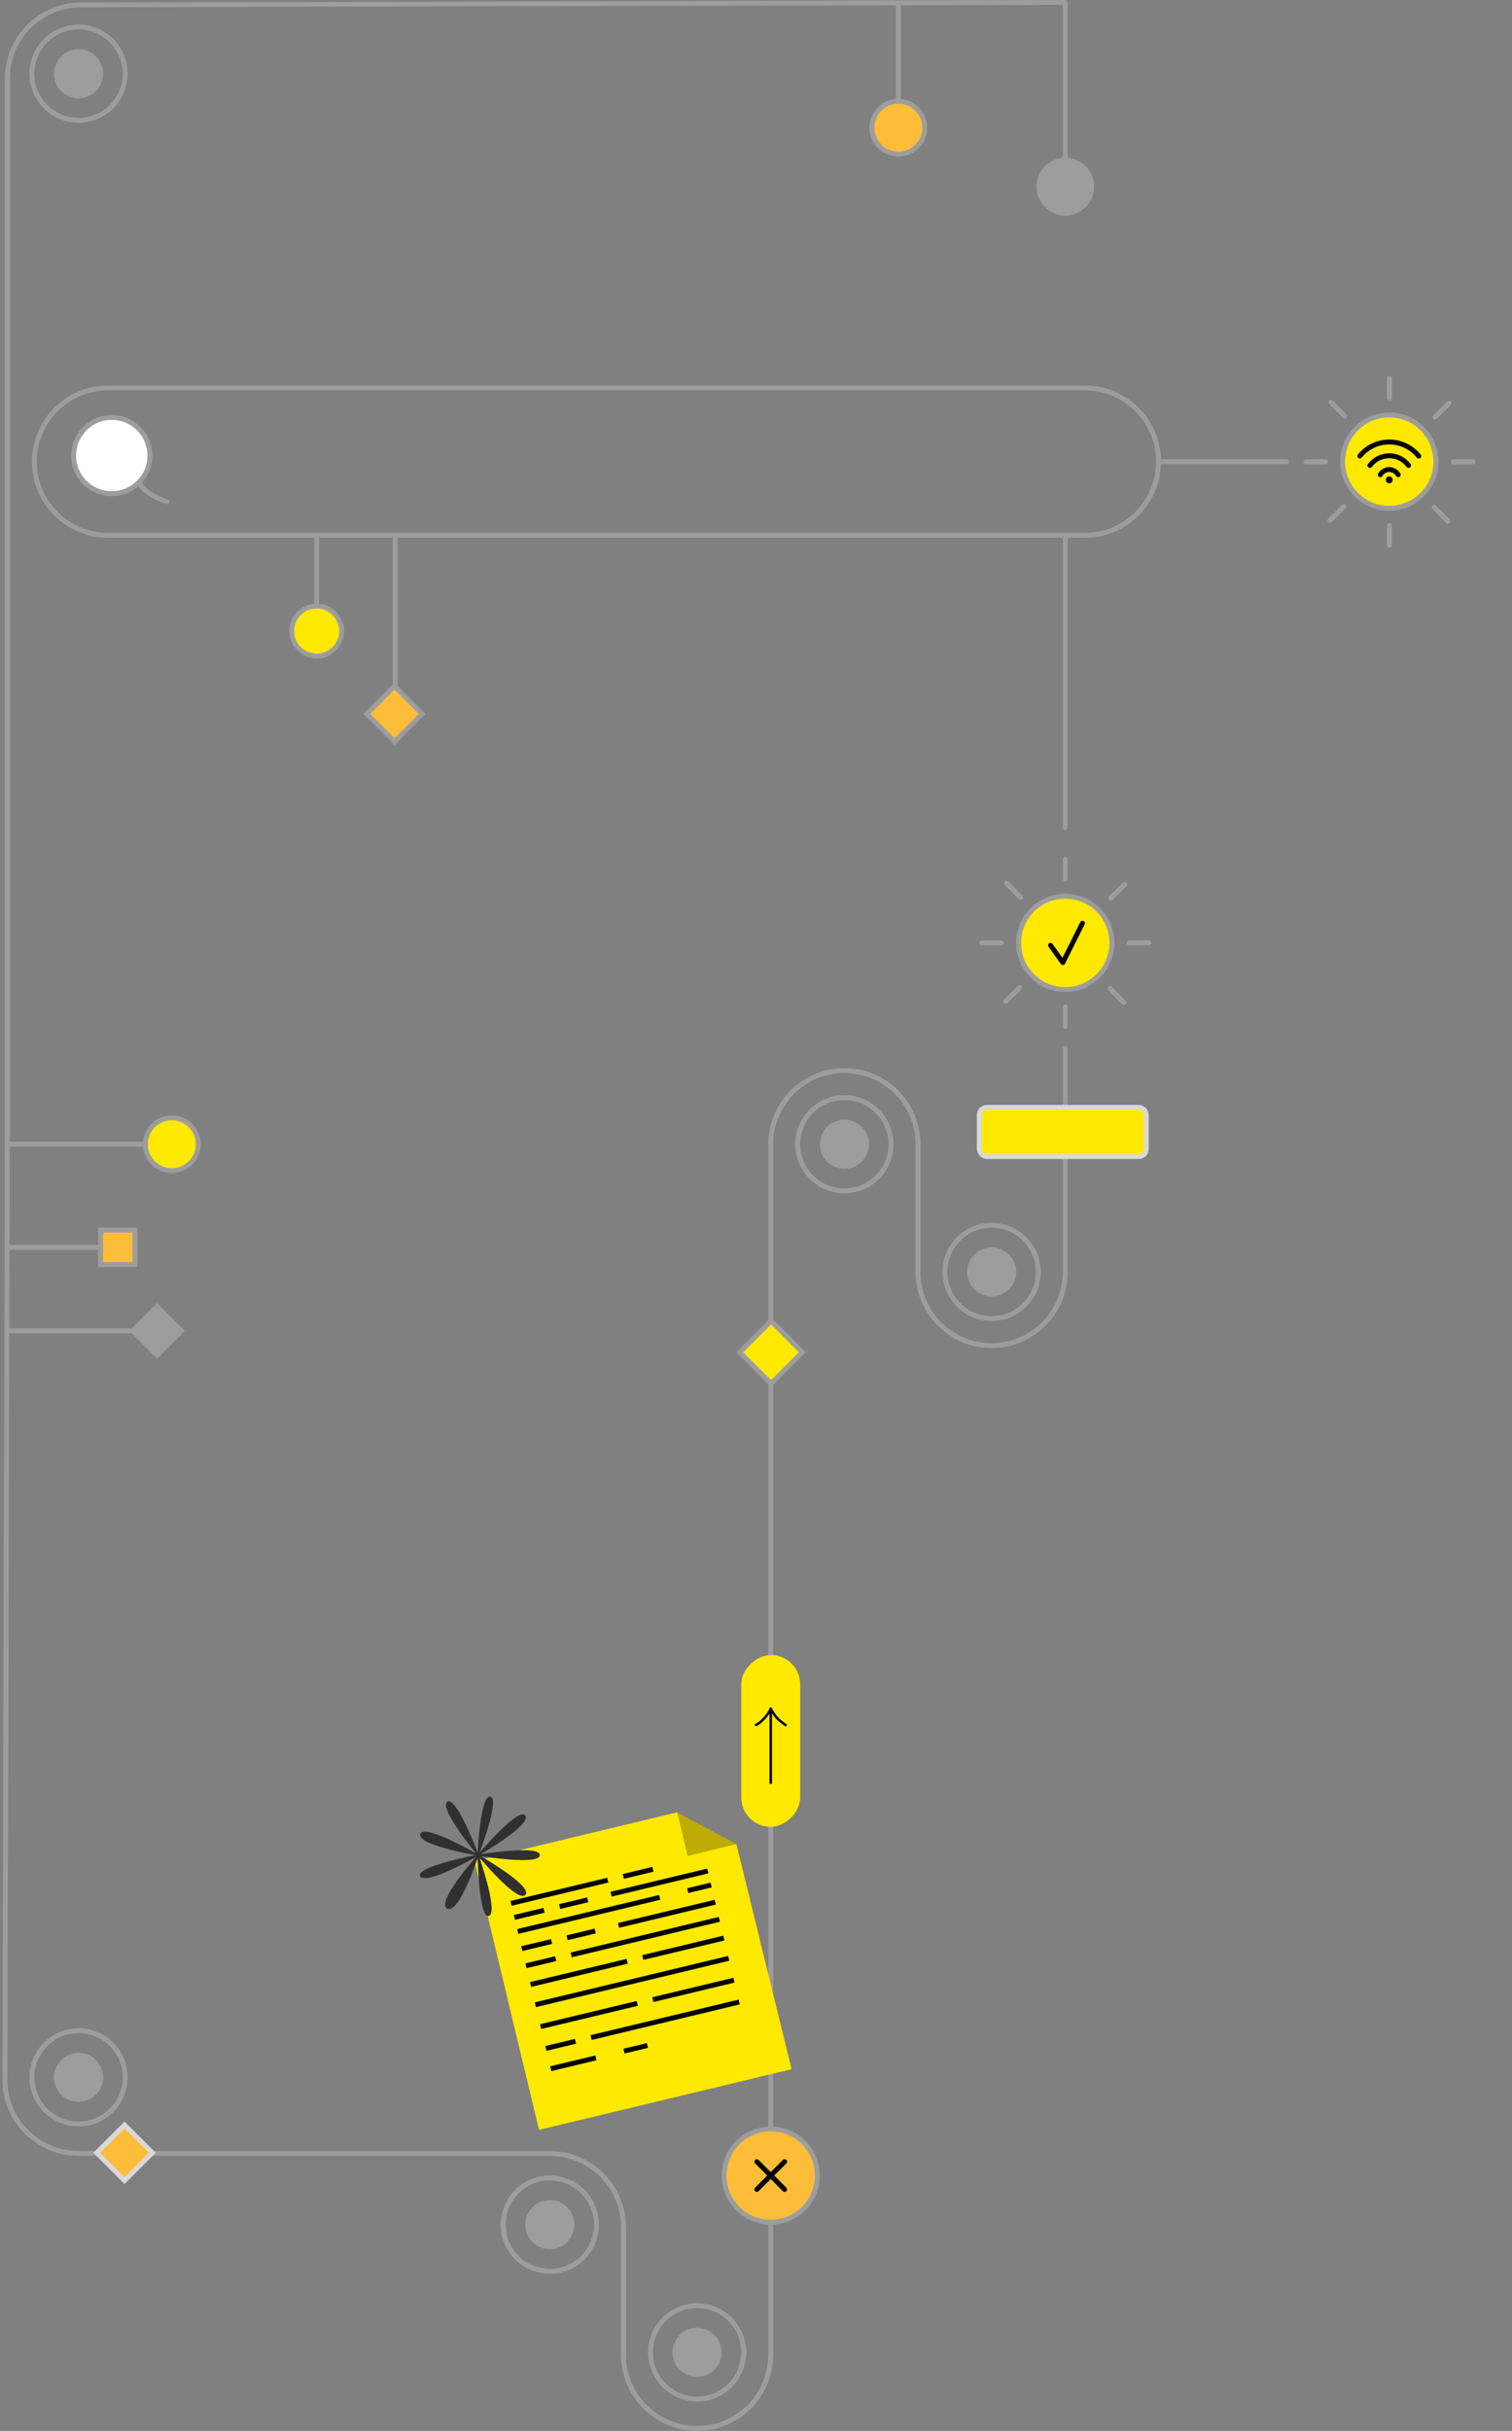 <svg width="308" height="495" viewBox="0 0 308 495" fill="none" xmlns="http://www.w3.org/2000/svg">
<rect x="0" y="0" width="308" height="495" fill="#808080" stroke="none"/>
<path d="M217 213.5V221.875V259C217 267.284 210.284 274 202 274C193.716 274 187 267.284 187 259V233C187 224.716 180.284 218 172 218C163.716 218 157 224.716 157 233V257.25V269.375V293.625V305.75V330V450.5V479.5C157 487.784 150.284 494.5 142 494.5C133.716 494.5 127 487.784 127 479.5V453.5C127 445.216 120.284 438.5 112 438.5H71H31.5H16C7.716 438.5 1 431.784 1 423.5L1.5 233M217 168.5V161.688V154.75V109M217 32.172V0.5L16.5 1C8.216 1 1.5 7.716 1.5 16V233M183 0.585V20M1.5 233H29.5M1.5 254H20M236 94H262" stroke="#9D9D9D" stroke-linecap="round" stroke-linejoin="round"/>
<path d="M1.5 271H26.5" stroke="#9D9D9D" stroke-linecap="round" stroke-linejoin="round"/>
<circle cx="172" cy="233" r="9.5" stroke="#9D9D9D"/>
<circle cx="172" cy="233" r="4.5" fill="#9D9D9D" stroke="#9D9D9D"/>
<circle cx="202" cy="259" r="9.5" stroke="#9D9D9D"/>
<circle cx="202" cy="259" r="4.5" fill="#9D9D9D" stroke="#9D9D9D"/>
<circle cx="142" cy="479" r="9.5" stroke="#9D9D9D"/>
<circle cx="142" cy="479" r="4.5" fill="#9D9D9D" stroke="#9D9D9D"/>
<circle cx="16" cy="423" r="9.5" stroke="#9D9D9D"/>
<circle cx="16" cy="423" r="4.5" fill="#9D9D9D" stroke="#9D9D9D"/>
<circle cx="16" cy="15" r="9.5" stroke="#9D9D9D"/>
<circle cx="16" cy="15" r="4.5" fill="#9D9D9D" stroke="#9D9D9D"/>
<circle cx="112" cy="453" r="9.5" stroke="#9D9D9D"/>
<circle cx="112" cy="453" r="4.5" fill="#9D9D9D" stroke="#9D9D9D"/>
<path d="M292.5 94C292.5 99.247 288.247 103.5 283 103.5C277.753 103.5 273.5 99.247 273.5 94C273.5 88.753 277.753 84.5 283 84.5C288.247 84.5 292.5 88.753 292.5 94Z" fill="#FFE900" stroke="#9D9D9D"/>
<path d="M166.5 443C166.5 448.247 162.247 452.5 157 452.5C151.753 452.5 147.5 448.247 147.5 443C147.5 437.753 151.753 433.5 157 433.5C162.247 433.5 166.5 437.753 166.5 443Z" fill="#FDBD39" stroke="#9D9D9D"/>
<path d="M222.382 38C222.382 40.973 219.973 43.382 217 43.382C214.027 43.382 211.618 40.973 211.618 38C211.618 35.027 214.027 32.618 217 32.618C219.973 32.618 222.382 35.027 222.382 38Z" fill="#9D9D9D" stroke="#9D9D9D"/>
<path d="M188.382 26C188.382 28.973 185.973 31.382 183 31.382C180.027 31.382 177.618 28.973 177.618 26C177.618 23.027 180.027 20.618 183 20.618C185.973 20.618 188.382 23.027 188.382 26Z" fill="#FDBD39" stroke="#9D9D9D"/>
<path d="M40.382 233C40.382 235.973 37.973 238.382 35 238.382C32.027 238.382 29.618 235.973 29.618 233C29.618 230.027 32.027 227.618 35 227.618C37.973 227.618 40.382 230.027 40.382 233Z" fill="#FFE900" stroke="#9D9D9D"/>
<path d="M69.588 128.5C69.588 131.31 67.31 133.588 64.5 133.588C61.69 133.588 59.412 131.31 59.412 128.5C59.412 125.69 61.69 123.412 64.5 123.412C67.31 123.412 69.588 125.69 69.588 128.5Z" fill="#FFE900" stroke="#9D9D9D"/>
<path d="M204 192H200M217 179V175M230 192H234M217 205V209" stroke="#9D9D9D" stroke-linecap="round" stroke-linejoin="round"/>
<path d="M226.5 192C226.5 197.247 222.247 201.5 217 201.5C211.753 201.5 207.5 197.247 207.5 192C207.5 186.753 211.753 182.5 217 182.5C222.247 182.5 226.5 186.753 226.5 192Z" fill="#FFE900" stroke="#9D9D9D"/>
<path d="M214 192.5L216.5 196L220.5 188" stroke="black" stroke-linecap="round" stroke-linejoin="round"/>
<path d="M207.889 182.728L205.086 179.875M226.273 182.888L229.126 180.084M226.113 201.272L228.917 204.125M207.729 201.112L204.876 203.915" stroke="#9D9D9D" stroke-linecap="round" stroke-linejoin="round"/>
<path d="M273.929 84.769L271.126 81.915M292.313 84.929L295.166 82.125M292.153 103.313L294.957 106.166M273.769 103.153L270.916 105.956" stroke="#9D9D9D" stroke-linecap="round" stroke-linejoin="round"/>
<path d="M270.041 94.041H266.041M283.041 81.041V77.041M296.041 94.041H300.041M283.041 107.041V111.041" stroke="#9D9D9D" stroke-linecap="round" stroke-linejoin="round"/>
<path d="M64.5 109H22C13.716 109 7 102.284 7 94V94C7 85.716 13.716 79 22 79L221 79C229.284 79 236 85.716 236 94V94C236 102.284 229.284 109 221 109L80.5 109M64.5 109V123M64.5 109H80.5M80.5 109V140" stroke="#9D9D9D"/>
<path d="M30.529 92.764C30.529 95.08 29.664 96.841 28.264 98.245C26.858 99.656 24.913 100.529 22.764 100.529C18.476 100.529 15 97.053 15 92.764C15 88.476 18.476 85 22.764 85C27.053 85 30.529 88.476 30.529 92.764Z" fill="white"/>
<path d="M28.264 98.245C29.664 96.841 30.529 95.08 30.529 92.764C30.529 88.476 27.053 85 22.764 85C18.476 85 15 88.476 15 92.764C15 97.053 18.476 100.529 22.764 100.529C24.913 100.529 26.858 99.656 28.264 98.245ZM28.264 98.245C28.264 98.245 29.25 100.529 34 102.173" stroke="#9D9D9D" stroke-linecap="round"/>
<rect x="20.5" y="250.5" width="7" height="7" fill="#FDBD39" stroke="#9D9D9D"/>
<rect x="27.05" y="271" width="7" height="7" transform="rotate(-45 27.05 271)" fill="#9D9D9D" stroke="#9D9D9D"/>
<rect x="74.707" y="145.364" width="8" height="8" transform="rotate(-45 74.707 145.364)" fill="#FDBD39" stroke="#9D9D9D"/>
<rect x="19.707" y="438.364" width="8" height="8" transform="rotate(-45 19.707 438.364)" fill="#FDBD39" stroke="#D9D9D9"/>
<rect x="150.707" y="275.364" width="9" height="9" transform="rotate(-45 150.707 275.364)" fill="#FFE900" stroke="#9D9D9D"/>
<path d="M154.171 440.172L159.828 445.828M154.171 445.828L159.828 440.172" stroke="black" stroke-linecap="round" stroke-linejoin="round"/>
<rect x="199.5" y="225.5" width="34" height="10" rx="1.5" fill="#FFE900" stroke="#D9D9D9"/>
<path d="M277 92.858C278.415 91.114 280.575 90 282.995 90C285.421 90 287.586 91.12 289 92.871" stroke="black" stroke-linecap="round"/>
<path d="M279.058 94.78C279.953 93.582 281.383 92.806 282.994 92.806C284.604 92.806 286.034 93.582 286.929 94.78" stroke="black" stroke-linecap="round"/>
<path d="M281.169 96.669C281.532 96.037 282.214 95.611 282.995 95.611C283.776 95.611 284.457 96.037 284.82 96.669" stroke="black" stroke-linecap="round"/>
<path d="M283.695 97.716C283.695 98.103 283.381 98.417 282.993 98.417C282.606 98.417 282.292 98.103 282.292 97.716C282.292 97.328 282.606 97.014 282.993 97.014C283.381 97.014 283.695 97.328 283.695 97.716Z" fill="black"/>
<rect x="163" y="337" width="35" height="12" rx="6" transform="rotate(90 163 337)" fill="#FFE900"/>
<path d="M157.003 363V348M157.003 348C157.003 348 156.575 348.951 155.614 349.978C154.652 351.004 154.043 351.237 154.043 351.237M157.003 348C157.003 348 157.773 349.334 158.411 349.978C159.04 350.612 160 351.237 160 351.237" stroke="black" stroke-width="0.5" stroke-linecap="square"/>
<path d="M96.656 378.955L137.944 369.043L140.5 377.5L150 375.5L161.25 421.347L109.799 433.7L96.656 378.955Z" fill="#FFE900"/>
<path d="M104.103 387.581L123.794 382.853M126.97 382.091L133.004 380.642M104.789 390.439L110.823 388.99M113.999 388.228L119.716 386.855M124.48 385.712L144.171 380.984M105.475 393.298L119.926 389.828L134.377 386.359M140.093 384.986L144.857 383.843M106.314 396.791L112.348 395.342M115.524 394.58L121.241 393.207M126.005 392.064L145.696 387.336M107.152 400.285L113.187 398.836M116.363 398.074L146.535 390.83M108.067 404.096L127.759 399.369M130.935 398.606L147.45 394.641M109.059 408.225L148.441 398.77M110.126 412.671L129.817 407.944M132.993 407.181L149.509 403.216M111.194 417.118L117.228 415.669M120.404 414.906L150.576 407.663M112.185 421.246L121.395 419.035M127.112 417.663L131.876 416.519" stroke="black"/>
<path d="M137.944 369.043L150.001 375.5L140.079 377.936L137.944 369.043Z" fill="#BCAC05"/>
<path d="M99.883 365.856C101.901 366.301 97.671 377.282 97.671 377.282C97.671 377.282 105.677 367.836 107.02 369.685C108.363 371.533 97.914 377.572 97.914 377.572C97.914 377.572 110.019 375.611 109.959 377.761C109.9 379.911 97.914 377.95 97.914 377.95C97.914 377.95 108.586 384.072 107.02 385.838C105.454 387.603 97.671 378.24 97.671 378.24C97.671 378.24 101.581 389.539 99.577 390.135C97.572 390.731 97.299 378.306 97.299 378.306C97.299 378.306 93.537 389.841 91.112 388.642C88.687 387.444 96.971 378.116 96.971 378.116C96.971 378.116 86.683 383.993 85.588 382.058C84.493 380.124 96.842 377.761 96.842 377.761C96.842 377.761 84.821 375.65 85.588 373.464C86.355 371.278 96.971 377.406 96.971 377.406C96.971 377.406 89.283 368.11 91.112 366.88C92.942 365.65 97.299 377.217 97.299 377.217C97.299 377.217 97.866 365.411 99.883 365.856Z" fill="#303030"/>
</svg>
